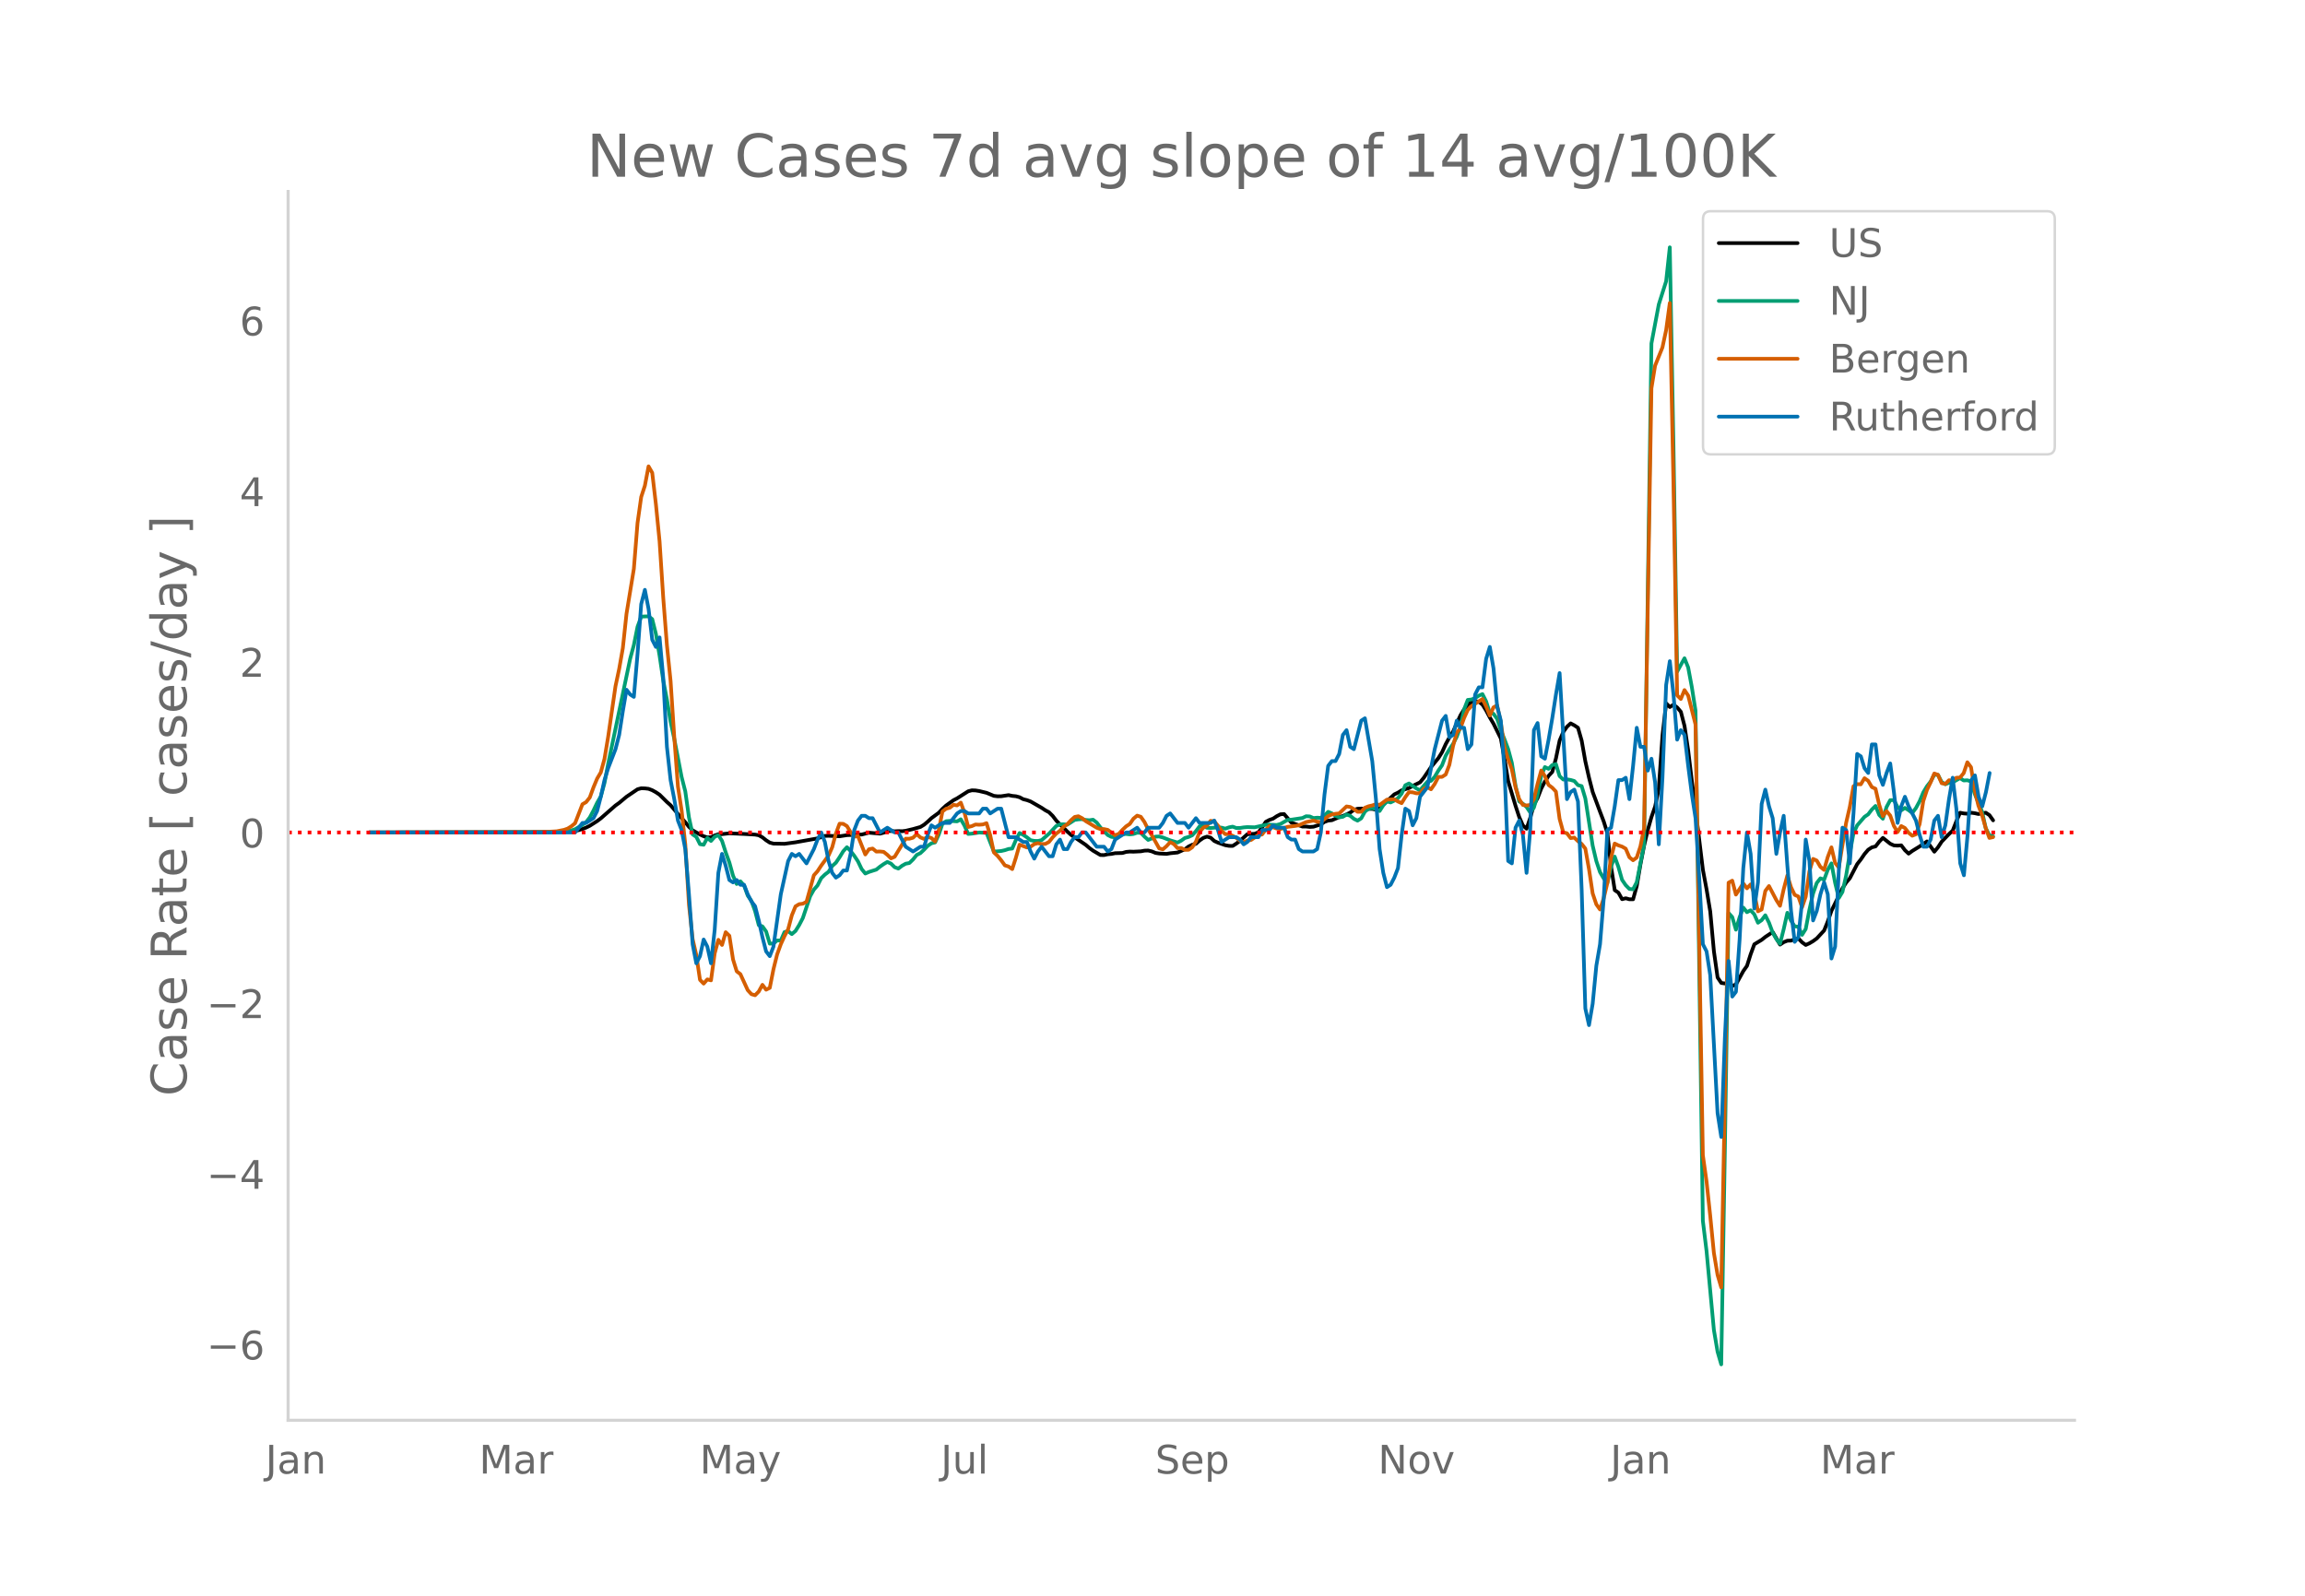 <svg height="864" viewBox="0 0 936 648" width="1248" xmlns="http://www.w3.org/2000/svg" xmlns:xlink="http://www.w3.org/1999/xlink"><defs><style>*{stroke-linecap:butt;stroke-linejoin:round}</style></defs><g id="figure_1"><path d="M0 648h936V0H0z" style="fill:#fff" id="patch_1"/><g id="axes_1"><path d="M117 576.72h725.4V77.76H117z" style="fill:none" id="patch_2"/><path clip-path="url(#pa5add0066b)" d="m149.973 338.045 74.599-.139 7.46-.325 1.492-.177 1.492-.31 1.491-.46 1.492-.578 1.492-.725 2.984-1.897 1.492-1.119 5.968-5.229 1.492-1.062 2.984-2.495 4.476-3.033 1.492-.4 1.492.044 1.492.176 1.492.566 1.492.823 1.492.998 2.984 2.955 1.492 1.327 2.984 3.54 2.984 3.374 1.492 1.848 1.492 1.415 2.984 1.7 1.492.705 1.492.48 1.492-.067 1.492-.726 1.492-.499 1.492-.044 2.984-.325 5.968.258 4.475.263 1.492.263 1.492.84 1.492 1.195 1.492.96 1.492.398 4.476.08 4.476-.612 8.952-1.597 2.984-.997 1.492-.05 4.476.207 2.984-.47 2.984-.125 1.492-.137 1.492.02 2.984-.757 4.476.398 1.492-.392 1.492-.647 1.492-.045 1.492.122 1.492-.086 1.492.053 1.492-.178 2.984-.703 2.984-.845 1.491-.907 1.492-1.256 1.492-1.411 2.984-2.189 1.492-1.585 1.492-1.367 2.984-2.144 1.492-.774 4.476-2.853 1.492-.393 1.492.053 1.492.243 2.984.719 2.984 1.24 1.492.172 1.492-.019 2.984-.46 1.492.319 1.492.144 1.492.405 1.492.803 1.492.365 1.492.554 4.476 2.57 1.492.996 1.492.8 1.492 1.481 1.492 1.942 1.492 1.543 1.492 1.375 1.492 1.546 1.492 1.292 5.968 4.07 1.492 1.277 1.492 1.088 2.983 1.763 1.492.01 1.492-.331 1.492-.128 1.492-.295 2.984-.08 1.492-.442 1.492-.136 1.492.047 2.984-.147 1.492-.28 1.492-.047 1.492.358 1.492.625 1.492.232 2.984.15 1.492-.258 2.984-.3 2.984-1.33 1.492-1.115 1.492-.721 1.492-.388 1.492-1.337 1.492-1.042 1.492-.524 1.492.421 1.492 1.361 1.492.672 2.984 1.04 1.492.26 1.492.026 1.492-.964 1.492-1.134 2.984-2.666 2.984-.166 1.492-.62 1.492-1.93 1.492-2.298 1.491-.79 1.492-.52 1.492-.993 1.492-.769 1.492-.088 2.984 3.501 4.476 1.574 1.492-.003 1.492.155 1.492-.094 2.984-.95 1.492-1.01 1.492-.526 1.492-.144 2.984-1.279 1.492-.453 1.492-.623 1.492-.758 1.492-1.091 1.492-.46 1.492-.074 2.984.156 1.492-.025 1.492.365 1.492-.5 1.492-1.691 2.984-2.68 1.492-1.393 1.492-.704 1.492-.936 2.984-.927 1.492-.857 2.984-1.461 1.492-1.812 2.984-4.403 2.984-3.626 1.491-2.404 1.492-3.274 1.492-2.73 1.492-2.368 2.984-6.596 1.492-2.411 1.492-1.833 1.492-1.11 1.492-.38 1.492.193 1.492 1.205 1.492 2.391 1.492 2.822 1.492 2.522 2.984 6.023 1.492 8.26 1.492 9.083 2.984 10.003 1.492 4.539 1.492 3.423 1.492 1.314 1.492-4.425 1.492-5.339 1.492-2.679 1.492-3.862 1.492-2.875 1.492-2.296 1.492-1.59 1.492-5.505 1.492-7.233 1.492-3.486 1.492-2.109 1.492-1.363 1.492.783 1.492.997 1.492 5.22 1.492 8.43 1.492 6.62 1.492 5.82 2.984 8.02 1.492 3.917 1.492 4.747 1.491 13.562 1.492 9.602 1.492 1.012 1.492 2.658 1.492-.375 1.492.416 1.492-.01 1.492-5.383 1.492-8.816 1.492-7.66 1.492-6.279 1.492-5.26 1.492-4.281 1.492-7.455 1.492-21.429 1.492-13.005 1.492 1.51 1.492-.96 1.492 1.14 1.492 1.758 1.492 5.768 1.492 9.976 1.492 12.444 1.492 11.507 2.984 24.447 1.492 7.966 1.492 8.998 1.492 16.178 1.492 10.612 1.492 2.198 1.492.235 1.492-.751 1.492 1.768 1.492-.65 2.984-5.416 1.492-2.11 1.492-4.703 1.492-4.066 2.984-1.8 1.492-1.193 2.984-1.972 2.984 5.09 1.491-.983 1.492-.59 1.492-.043 1.492-.532 1.492-.341 1.492 1.565 1.492 1.074 1.492-.673 1.492-.888 1.492-1.088 2.984-3.221 1.492-3.7 1.492-4.308 4.476-9.129 1.492-2.34 1.492-1.745 2.984-5.741 1.492-1.907 1.492-2.191 1.492-1.742 1.492-.966 1.492-.378 1.492-1.93 1.492-1.53 2.984 2.384 1.492.668 1.492.088 1.492-.115 1.492 1.972 1.492 1.401 1.492-1.1 2.984-1.834 2.984-2.033 2.984 4.179 1.492-1.799 1.492-2.285 2.984-3.102 1.492-1.392 1.491-3.797 1.492-3.458 1.492.287 1.492.124 1.492-.414 1.492.2 1.492.33 2.984-.529 1.492.989 1.492 2.106h0" style="fill:none;stroke:#000;stroke-linecap:round;stroke-width:1.5" id="line2d_1"/><path clip-path="url(#pa5add0066b)" d="m149.973 338.04 74.599-.098 4.476-.227 1.492-.187 1.492-.32 1.492-.474 2.983-1.772 1.492-1.1 1.492-1.927 1.492-2.787 1.492-3.15 1.492-2.579 1.492-5.418 1.492-7.823 8.952-42.716 1.492-5.523 1.492-7.427 1.492-4.138 2.984-.113 1.492 1.152 1.492 6.005 1.492 8.844 1.492 10.066 1.492 7.745 1.492 9.031 1.492 6.939 2.984 15.472 1.492 5.834 1.492 10.564 1.492 6.92 1.492.998 1.492 2.964 1.492.229 1.492-2.771 1.492 1.228 1.492-1.674 1.492-.709 1.492 2.365 1.492 4.64 1.492 4.144 1.492 5.35 1.492 3.367 1.492-1.1 1.492 1.713 1.492 4.112 1.492 2.152 1.491 4.116 1.492 5.699 1.492.51 1.492 2.081 1.492 4.945 1.492-.058 1.492-1.254 1.492.046 1.492-3.434 1.492-.37 1.492 1.186 1.492-1.272 1.492-2.394 1.492-2.86 2.984-8.862 1.492-2.661 1.492-1.716 1.492-2.95 1.492-1.453 1.492-1.133 1.492-2.353 1.492-1.34 1.492-2.219 1.492-2.44 1.492-1.622 1.492 1.529 1.492 1.946 1.492 2.251 1.492 3.114 1.492 1.837 1.492-.643 2.984-.95 1.492-1.196 1.492-1.04 1.492-.883 1.492.689 1.492 1.463 1.492.551 1.492-1.138 1.492-.842 1.492-.273 1.492-1.447 1.492-1.837 1.492-.733 1.491-1.397 1.492-1.57 1.492-1.026 1.492-.354 1.492-3.185 1.492-4.385 1.492-1.043 1.492-.125 2.984.19 1.492-.851 1.492 2.56 1.492 3.394 1.492-.124 2.984-.456 2.984.14 2.984 7.61 2.984-.24 1.492-.332 1.492-.494 1.492-.169 1.492-3.493 1.492-2.815 1.492.749 1.492.995 1.492 1.18 1.492.27 1.492.035 1.492-.342 2.984-2.588 2.984-3.177 1.492-.633 1.492-.034 1.492.154 2.984-1.94 1.492-.218 1.492-.09 1.492.335 1.492.125 1.492-.229 1.491 1.169 1.492 1.968 2.984 3.09 1.492.75 1.492.157 2.984-1.276 1.492-.063 1.492.185 1.492-.184 1.492-.503 1.492.05 1.492 1.522 1.492 1.346 1.492-.601 1.492-.725 1.492-.061 1.492.394 2.984 1.166 2.984.894 1.492-.764 1.492-1.083 1.492-.42 1.492-.683 1.492-1.65 1.492-1.987 1.492-.19 1.492.776 1.492.09 2.984-.252 1.492.114 1.492.406 1.492-.52 1.492-.292 1.492.555 1.492-.018 1.492-.239 1.492-.125 2.984.091 4.476-.997 1.491-.08 2.984.138 1.492-.4 2.984-1.688 1.492-.072 4.476-.673 1.492-.724 1.492.085 1.492.665 1.492-.153 1.492.068 1.492-.94 1.492-1.499 1.492.613 1.492.98 1.492.655 1.492-.24 1.492-.913 1.492.492 1.492 1.242 1.492.744 1.492-.933 1.492-2.721 1.492-1.19 1.492-.233 1.492.404 1.492.762 1.492-2.325 1.492-1.566 1.492.408 1.492-.729 1.492-1.015 1.492-1.841 1.492-3.386 1.492-.737 2.984 2.005 1.492.784 2.984-3.507 1.492-.34 1.492-1.62 1.492-2.549 1.491-2.153 1.492-3.902 1.492-2.54 1.492-2.237 1.492-2.88 1.492-3.985 1.492-7.182 1.492-3.822 1.492-.16 1.492-.574 1.492-.983 1.492-.641 1.492 2.944 1.492 4.703 1.492.335 1.492 2.054 1.492 4.62 1.492 3.694 1.492 3.993 1.492 5.544 1.492 9.3 1.492 6.38 1.492.936 1.492 1.32 1.492 2.22 1.492-1.93 1.492-5.065 1.492-7.897 1.492-3.527 1.492.733 1.492-1.545 1.492-.38 1.492 4.869 1.492 1.391 1.492-.072 1.492.241 1.492.428 1.492 1.686 1.492.38 1.492 4.99 2.984 19.177 1.492 6.31 1.492 4.445 1.492 2.557 1.492 1.852 1.491-6.567 1.492-4.118 1.492 4.154 1.492 5.257 1.492 2.185 1.492 1.523 1.492.143 1.492-2.89 2.984-15.22 2.984-203.525 2.984-15.837 2.984-9.43 1.492-13.781 1.492 80.61 1.492 91.681 2.984-5.42 1.492 3.734 1.492 8.004 1.492 9.523 2.984 207.19 1.492 12.22 2.984 32.07 1.492 8.83 1.492 5.158 1.492-87.99 1.492-95.289 1.492 1.648 1.492 5.116 1.492-5.03 1.492-3.941 1.492 1.863 1.492-.76 1.492 1.614 1.492 3.437 1.492-1.049 1.492-1.978 1.492 2.997 1.492 3.991 1.492 2.66 1.492 1.923 1.491-5.904 1.492-6.682 1.492 3.21 1.492 2.311 1.492.118 1.492 3.32 1.492-2.377 1.492-7.803 1.492-6.598 1.492-4.278 1.492-1.905 1.492.59 1.492-4.045 1.492-2.61 1.492 7.867 1.492 6.206 1.492-2.49 1.492-6.626 1.492-9.023 1.492-8.115 1.492-3.243 2.984-3.465 1.492-1.021 1.492-1.953 1.492-1.46 1.492 3.637 1.492 1.557 1.492-4.751 1.492-2.781 1.492-.034 1.492 2.82 1.492 1.356 1.492-1.011 1.492.922 1.492 1.146 1.492-1.998 1.492-2.761 1.492-3.587 1.492-2.494 1.492-1.915 1.492-2.812 1.492.101 1.492 2.884 1.492.916 1.492-.6 1.492-.176 2.983-1.724 1.492.967 1.492-.081 1.492.477 1.492 4.994 2.984 7.258 1.492 6.7 1.492 2.902 1.492.402h0" style="fill:none;stroke:#009e73;stroke-linecap:round;stroke-width:1.5" id="line2d_2"/><path clip-path="url(#pa5add0066b)" d="m149.973 338.04 65.647-.095 5.968-.133 4.476-.247 2.984-.588 1.492-.53 1.492-.93 1.492-1.233 2.983-7.7 1.492-.872 1.492-1.878 1.492-4.077 1.492-3.585 1.492-2.522 1.492-5.462 1.492-8.97 2.984-20.578 1.492-6.998 1.492-8.478 1.492-13.958 2.984-18.226 1.492-18.624 1.492-10.564 1.492-4.57 1.492-7.852 1.492 2.617 1.492 12.745 1.492 15.077 1.492 22.93 1.492 19.23 1.492 14.585 1.492 22.758 1.492 20.065 1.492 9.71 1.492 13.75 1.492 24.542 1.492 13.977 1.492 6.449 1.492 10.07 1.492 1.536 1.492-1.706 1.492.379 1.492-10.943 1.492-5.52 1.492 2.087 1.492-5.177 1.492 1.46 1.492 9.615 1.492 4.818 1.492 1.137 2.984 6.506 1.492 1.63 1.491.437 1.492-1.517 1.492-2.712 1.492 1.972 1.492-.74 1.492-7.548 1.492-6.03 1.492-4.116 1.492-3.3 1.492-2.826 1.492-5.614 1.492-3.66 1.492-.892 1.492-.19 1.492-.777 2.984-10.753 1.492-1.67 1.492-2.275 2.984-4.078 1.492-3.394 1.492-5.576 1.492-3.964 1.492.057 1.492.91 1.492 2.485 1.492 1.84 1.492-.285 2.984 7.491 1.492-2.124 1.492-.284 1.492 1.232 1.492-.038 1.492.152 1.492 1.195 1.492 1.441 1.492-.645 4.476-7.34 1.492.02 1.492-.417 1.492-1.442 1.492 1.328 1.491.607 1.492-.816 1.492.455 1.492 1.423 1.492-4.59 1.492-7.624 1.492-1.119 1.492-.398 1.492-1.176 1.492.228 1.492-1.12 1.492 4.06 1.492 5.84 1.492-.36 1.492-.664 1.492.095 1.492-.114 1.492-.512 1.492 4.855 1.492 7.018 1.492 1.384 1.492 1.82 1.492 2.05 1.492.473 1.492 1.043 1.492-4.646 1.492-5.273 2.984 1.138 1.492-.341 1.492-1.024 1.492-.398 1.492.379 1.492-.057 1.492-.797 1.492-1.877 1.492-1.555 1.492-1.1 1.492-1.67 1.492-1.023 1.492-1.612 1.492-1.328 1.492-.285 1.492.778 1.492 1.195 4.475 2.693 1.492.569 1.492-.019 1.492.322 2.984 2.2 1.492-.569 1.492-1.63 1.492-1.423 1.492-.986 1.492-2.143 1.492-1.233 1.492.474 1.492 2.124 1.492 2.997 1.492 2.37 2.984 5.33 1.492.398 1.492-1.29 1.492-1.63 1.492.777 1.492 1.65 1.492-.038 1.492.74 1.492-.02 1.492-1.024 1.492-2.294 1.492-3.926 1.492-1.707 1.492-.872 1.492-1.935 1.492.247 1.492 1.706 1.492 2.106 1.492 1.346 1.492.02 1.492.644 1.492.853 1.492 1.176 1.492.588 1.492-.664 1.492-.246 2.984-2.03 1.492-.208 1.492-1.935 1.491-1.479 2.984 1.005 1.492.171 2.984-.872 2.984-.36 1.492-.266 2.984-1.309 2.984-.607 1.492.455 1.492.19 2.984-2.465 1.492-.645 1.492-.285 1.492-.151 2.984-2.845 1.492.227 1.492.854 1.492 1.1 1.492-.02 1.492-1.63 1.492-.588 1.492-.342 1.492-.512 1.492.323 2.984-2.181 2.984-.114 1.492.891 1.492.664 1.492-2.446 1.492-2.03 1.492.076 1.492.398 1.492-.018 1.492-1.821 1.492-.607 1.492.815 1.492-2.143 1.492-2.882 1.491-.02 1.492-.948 1.492-3.944 1.492-7.606 1.492-5.5 1.492-1.687 1.492-4.21 1.492-3.244 1.492-1.555 4.476-2.902 1.492 3.035 1.492 3.66 1.492-3.319 1.492-.796 1.492 7.055 1.492 9.862 1.492 4.95 1.492 4.134 1.492 7.245 1.492 4.78 1.492 2.389 1.492.208 1.492-.17 1.492-2.428 1.492-6.145 1.492-5.443 1.492 2.295 1.492 3.566 1.492 1.119 1.492 1.574 1.492 11.113 1.492 5.425 1.492.398 1.492 1.953 1.492-.19 1.492 1.442 1.492 1.119 1.492 1.896 1.492 8.307 1.492 9.9 1.492 4.438 1.492 2.086 1.492-4.532 1.492-6.202 1.491-10.298 1.492-5.747 1.492.74 1.492.493 1.492.853 1.492 3.49 1.492 1.214 1.492-1.1 1.492-4.514 1.492-7.358 2.984-178.692 1.492-9.199 2.984-7.396 1.492-7.017 1.492-11.02 1.492 73.681 1.492 85.648 1.492 1.48 1.492-3.623 1.492 2.238 2.984 11.72 2.984 174.937 1.492 10.602 1.492 13.958 1.492 15.097 1.492 8.933 1.492 5.082 1.492-77.568 1.492-86.786 1.492-.815 1.492 5.651 2.984-4.532 1.492 1.991 1.492-1.593 1.492 3.622 1.492 7.302 1.492-.74 1.492-7.529 1.492-1.991 2.984 5.69 1.492 2.332 1.491-6.695 1.492-5.632 1.492 4.798 1.492 3.091 1.492.664 1.492 4.362 1.492-4.305 1.492-10.26 1.492-5.064 1.492.664 1.492 2.56 1.492 1.233 1.492-5.235 1.492-3.926 1.492 6.316 1.492 1.859 2.984-18.15 1.492-6.43 1.492-8.401 1.492-.873 1.492.095 1.492-2.484 1.492 1.043 1.492 2.56 1.492.683 1.492 6.486 1.492 4.647 1.492-2.049 1.492 1.783 1.492 4.21 1.492 2.504 1.492-2.447 1.492.797 1.492 1.915 1.492 1.214 1.492-.569 1.492-4.115 1.492-9.37 1.492-4.513 1.492-3.091 1.492-3.604 1.492.55 1.492 3.395 1.492.303 1.492-1.517 1.492.209 1.491-1.214 1.492-.076 1.492-1.783 1.492-4.419 1.492 2.01 1.492 9.313 1.492 6.24 1.492 3.906 1.492 5.235 1.492 4.02 1.492-.322h0" style="fill:none;stroke:#d55e00;stroke-linecap:round;stroke-width:1.5" id="line2d_3"/><path clip-path="url(#pa5add0066b)" d="M149.973 338.04h83.55l2.984-3.864H238l2.984-1.932 1.492-2.898 1.492-5.796 1.492-6.761 1.492-4.83 2.984-7.727 1.492-5.796 1.492-9.66 1.492-8.693 1.492 1.932 1.492.966 1.492-17.387 1.492-20.285 1.492-5.795 1.492 7.727 1.492 12.557 1.492 2.898 1.492-3.864 1.492 16.421 1.492 28.013 1.492 13.523 1.492 7.727 1.492 8.694 1.492 3.863 1.492 7.728 1.492 18.353 1.492 20.285 1.492 7.727 1.492-2.898 1.492-6.761 1.492 2.897 1.492 6.762 1.492-13.523 1.492-23.183 1.492-7.727 1.492 4.83 1.492 5.795 1.492.966 1.492-.966 1.492 1.932h1.492l1.492 3.864 1.492 2.898 1.491 1.932 1.492 5.795 1.492 6.762 1.492 5.795 1.492 1.932 1.492-3.864 2.984-21.25 2.984-13.523 1.492-2.898 1.492.966 1.492-.966 2.984 3.864 2.984-5.796 1.492-3.864 1.492-2.898 1.492 3.864 1.492 7.728 1.492 4.83 1.492 1.931 1.492-.966 1.492-1.932h1.492l1.492-6.761 1.492-9.66 1.492-3.863 1.492-1.932h1.492l1.492.966h1.492l2.984 5.795 2.984-1.931 2.984 1.931h1.492l2.984 5.796 2.984 1.932 2.984-1.932h1.491l1.492-4.83 1.492-3.863 1.492.966 2.984-1.932h2.984l2.984-3.864 1.492-.966h1.492l1.492.966h4.476l1.492-1.932h1.492l1.492 1.932 2.984-1.932h1.492l2.984 11.591h2.984l2.984 1.932h1.492l1.492 3.864 1.492 2.898 1.492-2.898 1.492-1.932 2.984 3.864h1.492l1.492-4.83 1.492-1.932 1.492 3.864h1.492l1.492-2.898 1.492-1.932h1.492l1.492-1.932h1.492l4.475 5.796h2.984l1.492 1.932 1.492-.966 1.492-3.864 4.476-2.898h1.492l2.984-1.931 1.492 1.931h1.492l1.492-1.931h4.476l1.492-1.932 1.492-2.898 1.492-.966 2.984 3.864h2.984l1.492 1.932 2.984-3.864 1.492 1.932h4.476l1.492-.966 1.492 3.863 1.492 4.83 2.984-1.932h2.984l1.492.966 1.492 1.932 1.492-.966 1.492-1.932h2.984l1.492-2.898h2.983l1.492-1.931 1.492.966h2.984l1.492 3.863 1.492.966h1.492l1.492 3.864 1.492.966h4.476l1.492-.966 1.492-6.762 1.492-15.455 1.492-11.59 1.492-1.933h1.492l1.492-2.898 1.492-7.727 1.492-1.932 1.492 6.762 1.492.966 2.984-11.592 1.492-.966 2.984 17.387 1.492 15.455 1.492 20.285 1.492 9.66 1.492 5.795 1.492-.966 1.492-2.898 1.492-3.863 1.492-13.524 1.492-10.625 1.492.966 1.492 5.796 1.492-2.898 1.492-8.694 2.984-3.863 2.984-15.455 2.983-11.592 1.492-1.932 1.492 8.694 1.492-.966 1.492-5.796 1.492 2.898h1.492l1.492 8.694 1.492-1.932 1.492-20.285 1.492-2.898h1.492l1.492-11.591 1.492-4.83 1.492 8.694 1.492 15.455 1.492 5.795 1.492 20.285 1.492 36.706 1.492.966 1.492-14.49 1.492-2.897 1.492 5.795 1.492 15.455 1.492-17.387 1.492-40.569 1.492-2.898 1.492 13.523 1.492.966 1.492-7.727 1.492-8.694 1.492-9.659 1.492-8.693 2.984 51.194 1.492-2.898 1.492-.965 1.492 4.83 1.492 35.739 1.492 48.297 1.492 6.761 1.492-8.693 1.492-15.455 1.492-8.693 1.492-18.353 1.492-28.013 1.491-.965 1.492-8.694 1.492-10.625h1.492l1.492-.966 1.492 8.693 1.492-13.523 1.492-15.455 1.492 7.728h1.492l1.492 9.659 1.492-4.83 1.492 9.66 1.492 25.114 1.492-27.046 1.492-37.672 1.492-9.66 1.492 13.524 1.492 18.353 1.492-3.864 1.492 1.932 1.492 12.557 1.492 11.591 1.492 9.66 1.492 24.148 1.492 27.047 1.492 2.897 1.492 9.66 2.984 56.024 1.492 9.66 1.492-40.57 1.492-30.91 1.492 14.49 1.492-1.933 1.492-21.25 1.492-28.978 1.492-14.49 1.492 8.694 1.492 22.216 1.492-10.625 1.492-31.876 1.492-5.795 1.492 6.761 1.492 4.83 1.492 14.489 1.492-8.694 1.491-6.761 1.492 20.285 1.492 18.352 1.492 12.558 1.492-1.932 1.492-14.49 1.492-25.114 1.492 8.694 1.492 24.148 1.492-3.864 1.492-6.761 1.492-4.83 1.492 4.83 1.492 26.08 1.492-4.83 1.492-30.91 1.492-17.386 1.492.965 1.492 13.524 1.492-20.285 1.492-24.149 1.492.966 1.492 4.83 1.492 1.932 1.492-11.591h1.492l1.492 12.557 1.492 3.864 1.492-4.83 1.492-3.864 1.492 11.591 1.492 12.558 1.492-6.762 1.492-3.864 1.492 3.864 2.984 5.796 1.492 5.795 1.492 4.83h1.492l1.492-2.898 1.492-7.727 1.492-1.932 1.492 8.693 1.492-4.83 1.492-10.625 1.492-8.693 1.491 12.557L796 350.597l1.492 4.83 1.492-16.422 1.492-22.216 1.492-1.932 1.492 8.693 1.492 3.864 1.492-5.796 1.492-7.727h0" style="fill:none;stroke:#0072b2;stroke-linecap:round;stroke-width:1.5" id="line2d_4"/><path clip-path="url(#pa5add0066b)" d="M117 338.04h725.4" style="fill:none;stroke:red;stroke-dasharray:1.5,2.475;stroke-dashoffset:0;stroke-width:1.5" id="line2d_5"/><path d="M117 576.72V77.76" style="fill:none;stroke:#d3d3d3;stroke-linecap:square;stroke-linejoin:miter;stroke-width:1.25" id="patch_3"/><path d="M117 576.72h725.4" style="fill:none;stroke:#d3d3d3;stroke-linecap:square;stroke-linejoin:miter;stroke-width:1.25" id="patch_4"/><g id="matplotlib.axis_1"><g id="xtick_1"><g style="fill:#696969" transform="matrix(.16 0 0 -.16 107.8 598.378)" id="text_1"><defs><path d="M9.813 72.906h9.859V5.078q0-13.187-5-19.14-5-5.954-16.094-5.954h-3.75v8.297h3.078q6.531 0 9.219 3.672Q9.813-4.39 9.813 5.078z" id="DejaVuSans-74"/><path d="M34.281 27.484q-10.89 0-15.093-2.484-4.204-2.484-4.204-8.5 0-4.781 3.157-7.594 3.156-2.797 8.562-2.797 7.485 0 12 5.297 4.516 5.297 4.516 14.078v2zm17.922 3.72V0H43.22v8.297Q40.14 3.328 35.547.953q-4.594-2.375-11.234-2.375-8.391 0-13.36 4.719Q6 8.016 6 15.922q0 9.219 6.172 13.906 6.187 4.688 18.437 4.688h12.61v.89q0 6.203-4.078 9.594-4.078 3.39-11.453 3.39-4.688 0-9.141-1.124-4.438-1.125-8.531-3.375v8.312q4.921 1.906 9.562 2.844 4.64.953 9.031.953 11.875 0 17.735-6.156 5.86-6.14 5.86-18.64z" id="DejaVuSans-97"/><path d="M54.89 33.016V0h-8.984v32.719q0 7.765-3.031 11.61-3.031 3.858-9.078 3.858-7.281 0-11.484-4.64-4.204-4.625-4.204-12.64V0H9.08v54.688h9.03v-8.5q3.235 4.937 7.594 7.374Q30.078 56 35.797 56q9.422 0 14.25-5.828 4.844-5.828 4.844-17.156z" id="DejaVuSans-110"/></defs><use xlink:href="#DejaVuSans-74"/><use x="29.492" xlink:href="#DejaVuSans-97"/><use x="90.771" xlink:href="#DejaVuSans-110"/></g></g><g id="xtick_2"><g style="fill:#696969" transform="matrix(.16 0 0 -.16 194.558 598.378)" id="text_2"><defs><path d="M9.813 72.906h14.703l18.593-49.61 18.703 49.61h14.704V0H66.89v64.016l-18.797-50h-9.907l-18.796 50V0H9.813z" id="DejaVuSans-77"/><path d="M41.11 46.297q-1.516.875-3.297 1.281Q36.03 48 33.89 48q-7.625 0-11.703-4.953-4.079-4.953-4.079-14.234V0H9.08v54.688h9.03v-8.5q2.844 4.984 7.375 7.39Q30.031 56 36.531 56q.922 0 2.047-.125 1.125-.11 2.484-.36z" id="DejaVuSans-114"/></defs><use xlink:href="#DejaVuSans-77"/><use x="86.279" xlink:href="#DejaVuSans-97"/><use x="147.559" xlink:href="#DejaVuSans-114"/></g></g><g id="xtick_3"><g style="fill:#696969" transform="matrix(.16 0 0 -.16 284.123 598.378)" id="text_3"><defs><path d="M32.172-5.078q-3.797-9.766-7.422-12.735-3.61-2.984-9.656-2.984H7.906v7.516h5.282q3.703 0 5.75 1.765Q21-9.766 23.483-3.219l1.61 4.094-22.11 53.813H12.5l17.094-42.766 17.093 42.766h9.516z" id="DejaVuSans-121"/></defs><use xlink:href="#DejaVuSans-77"/><use x="86.279" xlink:href="#DejaVuSans-97"/><use x="147.559" xlink:href="#DejaVuSans-121"/></g></g><g id="xtick_4"><g style="fill:#696969" transform="matrix(.16 0 0 -.16 382.02 598.378)" id="text_4"><defs><path d="M8.5 21.578v33.11h8.984V21.922q0-7.766 3.016-11.656 3.031-3.875 9.094-3.875 7.265 0 11.484 4.64 4.234 4.64 4.234 12.656v31h8.985V0h-8.984v8.406Q42.047 3.422 37.718 1q-4.313-2.422-10.032-2.422-9.421 0-14.312 5.86Q8.5 10.296 8.5 21.578zM31.11 56z" id="DejaVuSans-117"/><path d="M9.422 75.984h8.984V0H9.422z" id="DejaVuSans-108"/></defs><use xlink:href="#DejaVuSans-74"/><use x="29.492" xlink:href="#DejaVuSans-117"/><use x="92.871" xlink:href="#DejaVuSans-108"/></g></g><g id="xtick_5"><g style="fill:#696969" transform="matrix(.16 0 0 -.16 469.096 598.378)" id="text_5"><defs><path d="M53.516 70.516V60.89q-5.61 2.687-10.594 4-4.984 1.328-9.625 1.328-8.047 0-12.422-3.125t-4.375-8.89q0-4.845 2.906-7.313 2.907-2.453 11.016-3.97l5.953-1.218q11.031-2.11 16.281-7.406 5.25-5.297 5.25-14.172 0-10.61-7.11-16.078-7.093-5.469-20.812-5.469-5.172 0-11.015 1.172Q13.14.922 6.89 3.219v10.156q6-3.36 11.765-5.078 5.766-1.703 11.328-1.703 8.438 0 13.032 3.312 4.593 3.328 4.593 9.485 0 5.359-3.297 8.39-3.296 3.032-10.812 4.547L27.484 33.5q-11.03 2.188-15.968 6.875-4.922 4.688-4.922 13.047 0 9.672 6.812 15.234 6.813 5.563 18.766 5.563 5.14 0 10.453-.938 5.328-.922 10.89-2.765z" id="DejaVuSans-83"/><path d="M56.203 29.594v-4.39H14.891q.593-9.282 5.593-14.142 5-4.859 13.938-4.859 5.172 0 10.031 1.266 4.86 1.265 9.656 3.812v-8.5Q49.266.734 44.187-.344 39.11-1.422 33.892-1.422q-13.094 0-20.735 7.61-7.64 7.625-7.64 20.625 0 13.421 7.25 21.296Q20.016 56 32.328 56q11.031 0 17.453-7.11 6.422-7.093 6.422-19.296zm-8.984 2.64q-.094 7.36-4.125 11.75-4.032 4.407-10.672 4.407-7.516 0-12.031-4.25-4.516-4.25-5.203-11.97z" id="DejaVuSans-101"/><path d="M18.11 8.203v-29H9.077v75.484h9.031v-8.296q2.844 4.875 7.157 7.234Q29.594 56 35.594 56q9.968 0 16.187-7.906 6.235-7.907 6.235-20.797T51.78 6.484q-6.218-7.906-16.187-7.906-6 0-10.328 2.375-4.313 2.375-7.157 7.25zm30.578 19.094q0 9.906-4.079 15.547-4.078 5.64-11.203 5.64-7.14 0-11.218-5.64-4.079-5.64-4.079-15.547 0-9.906 4.078-15.547 4.079-5.64 11.22-5.64 7.124 0 11.202 5.64t4.078 15.547z" id="DejaVuSans-112"/></defs><use xlink:href="#DejaVuSans-83"/><use x="63.477" xlink:href="#DejaVuSans-101"/><use x="125" xlink:href="#DejaVuSans-112"/></g></g><g id="xtick_6"><g style="fill:#696969" transform="matrix(.16 0 0 -.16 559.572 598.378)" id="text_6"><defs><path d="M9.813 72.906h13.28l32.329-60.984v60.984h9.562V0h-13.28L19.39 60.984V0H9.813z" id="DejaVuSans-78"/><path d="M30.61 48.39q-7.22 0-11.422-5.64-4.204-5.64-4.204-15.453 0-9.813 4.172-15.453 4.188-5.64 11.453-5.64 7.188 0 11.375 5.655 4.203 5.672 4.203 15.438 0 9.719-4.203 15.406-4.187 5.688-11.375 5.688zm0 7.61q11.718 0 18.406-7.625 6.703-7.61 6.703-21.078 0-13.422-6.703-21.078-6.688-7.64-18.407-7.64-11.765 0-18.437 7.64-6.656 7.656-6.656 21.078 0 13.469 6.656 21.078Q18.844 56 30.609 56z" id="DejaVuSans-111"/><path d="M2.984 54.688H12.5L29.594 8.797l17.093 45.89h9.516L35.687 0H23.485z" id="DejaVuSans-118"/></defs><use xlink:href="#DejaVuSans-78"/><use x="74.805" xlink:href="#DejaVuSans-111"/><use x="135.986" xlink:href="#DejaVuSans-118"/></g></g><g id="xtick_7"><g style="fill:#696969" transform="matrix(.16 0 0 -.16 653.865 598.378)" id="text_7"><use xlink:href="#DejaVuSans-74"/><use x="29.492" xlink:href="#DejaVuSans-97"/><use x="90.771" xlink:href="#DejaVuSans-110"/></g></g><g id="xtick_8"><g style="fill:#696969" transform="matrix(.16 0 0 -.16 739.13 598.378)" id="text_8"><use xlink:href="#DejaVuSans-77"/><use x="86.279" xlink:href="#DejaVuSans-97"/><use x="147.559" xlink:href="#DejaVuSans-114"/></g></g></g><g id="matplotlib.axis_2"><g id="ytick_1"><g style="fill:#696969" transform="matrix(.16 0 0 -.16 83.912 552.03)" id="text_9"><defs><path d="M10.594 35.5h62.593v-8.297H10.594z" id="DejaVuSans-8722"/><path d="M33.016 40.375q-6.641 0-10.532-4.547-3.875-4.531-3.875-12.437 0-7.86 3.875-12.438 3.891-4.562 10.532-4.562 6.64 0 10.515 4.562 3.875 4.578 3.875 12.438 0 7.906-3.875 12.437-3.875 4.547-10.515 4.547zm19.578 30.922v-8.984q-3.719 1.75-7.5 2.671-3.782.938-7.5.938-9.766 0-14.922-6.594-5.14-6.594-5.875-19.922 2.875 4.25 7.219 6.516 4.359 2.266 9.578 2.266 10.984 0 17.36-6.672 6.374-6.657 6.374-18.125 0-11.235-6.64-18.032-6.641-6.78-17.672-6.78-12.657 0-19.344 9.687-6.688 9.703-6.688 28.109 0 17.281 8.204 27.563 8.203 10.28 22.015 10.28 3.719 0 7.5-.734t7.89-2.187z" id="DejaVuSans-54"/></defs><use xlink:href="#DejaVuSans-8722"/><use x="83.789" xlink:href="#DejaVuSans-54"/></g></g><g id="ytick_2"><g style="fill:#696969" transform="matrix(.16 0 0 -.16 83.912 482.726)" id="text_10"><defs><path d="M37.797 64.313 12.89 25.39h24.906zm-2.594 8.593H47.61V25.391h10.407v-8.203H47.609V0h-9.812v17.188H4.89v9.515z" id="DejaVuSans-52"/></defs><use xlink:href="#DejaVuSans-8722"/><use x="83.789" xlink:href="#DejaVuSans-52"/></g></g><g id="ytick_3"><g style="fill:#696969" transform="matrix(.16 0 0 -.16 83.912 413.422)" id="text_11"><defs><path d="M19.188 8.297h34.421V0H7.33v8.297q5.609 5.812 15.296 15.594 9.703 9.797 12.188 12.64 4.734 5.313 6.609 9 1.89 3.688 1.89 7.25 0 5.813-4.078 9.469-4.078 3.672-10.625 3.672-4.64 0-9.797-1.61-5.14-1.609-11-4.89v9.969Q13.767 71.78 18.938 73q5.188 1.219 9.485 1.219 11.328 0 18.062-5.672 6.735-5.656 6.735-15.125 0-4.5-1.688-8.531-1.672-4.016-6.125-9.485-1.218-1.422-7.765-8.187-6.532-6.766-18.453-18.922z" id="DejaVuSans-50"/></defs><use xlink:href="#DejaVuSans-8722"/><use x="83.789" xlink:href="#DejaVuSans-50"/></g></g><g id="ytick_4"><g style="fill:#696969" transform="matrix(.16 0 0 -.16 97.32 344.118)" id="text_12"><defs><path d="M31.781 66.406q-7.61 0-11.453-7.5Q16.5 51.422 16.5 36.375q0-14.984 3.828-22.484 3.844-7.5 11.453-7.5 7.672 0 11.5 7.5 3.844 7.5 3.844 22.484 0 15.047-3.844 22.531-3.828 7.5-11.5 7.5zm0 7.813q12.266 0 18.735-9.703 6.468-9.688 6.468-28.141 0-18.406-6.468-28.11-6.47-9.687-18.735-9.687-12.25 0-18.718 9.688-6.47 9.703-6.47 28.109 0 18.453 6.47 28.14Q19.53 74.22 31.78 74.22z" id="DejaVuSans-48"/></defs><use xlink:href="#DejaVuSans-48"/></g></g><g id="ytick_5"><use xlink:href="#DejaVuSans-50" style="fill:#696969" transform="matrix(.16 0 0 -.16 97.32 274.814)" id="text_13"/></g><g id="ytick_6"><use xlink:href="#DejaVuSans-52" style="fill:#696969" transform="matrix(.16 0 0 -.16 97.32 205.51)" id="text_14"/></g><g id="ytick_7"><use xlink:href="#DejaVuSans-54" style="fill:#696969" transform="matrix(.16 0 0 -.16 97.32 136.206)" id="text_15"/></g><g style="fill:#696969" transform="matrix(0 -.2 -.2 0 75.753 445.117)" id="text_16"><defs><path d="M64.406 67.281v-10.39q-4.984 4.64-10.625 6.922-5.64 2.296-11.984 2.296-12.5 0-19.14-7.64-6.641-7.64-6.641-22.094 0-14.406 6.64-22.047 6.64-7.64 19.14-7.64 6.345 0 11.985 2.296 5.64 2.297 10.625 6.938V5.609Q59.234 2.094 53.437.33q-5.78-1.75-12.218-1.75-16.563 0-26.094 10.124-9.516 10.14-9.516 27.672 0 17.578 9.516 27.703 9.531 10.14 26.094 10.14 6.531 0 12.312-1.734 5.797-1.734 10.875-5.203z" id="DejaVuSans-67"/><path d="M44.281 53.078v-8.5q-3.797 1.953-7.906 2.922-4.094.984-8.5.984-6.688 0-10.031-2.047-3.344-2.046-3.344-6.156 0-3.125 2.39-4.906 2.391-1.781 9.626-3.39l3.078-.688q9.562-2.047 13.593-5.781 4.032-3.735 4.032-10.422 0-7.625-6.032-12.078-6.03-4.438-16.578-4.438-4.39 0-9.156.86Q10.688.296 5.422 2v9.281q4.984-2.594 9.812-3.89 4.829-1.282 9.579-1.282 6.343 0 9.75 2.172 3.421 2.172 3.421 6.125 0 3.656-2.468 5.61-2.453 1.953-10.813 3.765l-3.125.735q-8.344 1.75-12.062 5.39-3.704 3.64-3.704 9.985 0 7.718 5.47 11.906Q16.75 56 26.811 56q4.97 0 9.36-.734 4.406-.72 8.11-2.188z" id="DejaVuSans-115"/><path d="M44.39 34.188q3.172-1.079 6.172-4.594 3-3.516 6.032-9.672L66.609 0H56l-9.313 18.703q-3.624 7.328-7.015 9.719-3.39 2.39-9.25 2.39h-10.75V0h-9.86v72.906h22.266q12.5 0 18.656-5.234 6.157-5.219 6.157-15.766 0-6.89-3.203-11.437-3.204-4.532-9.297-6.282zM19.673 64.797V38.922h12.406q7.125 0 10.766 3.297 3.64 3.297 3.64 9.687 0 6.39-3.64 9.64-3.64 3.25-10.766 3.25z" id="DejaVuSans-82"/><path d="M18.313 70.219V54.688h18.5v-6.985h-18.5V18.016q0-6.688 1.828-8.594 1.828-1.906 7.453-1.906h9.218V0h-9.218q-10.407 0-14.36 3.875-3.953 3.89-3.953 14.14v29.688H2.687v6.984h6.594V70.22z" id="DejaVuSans-116"/><path d="M8.594 75.984h20.703V69H17.578V-6.203h11.719v-6.984H8.594z" id="DejaVuSans-91"/><path d="M48.781 52.594v-8.407q-3.812 2.11-7.64 3.157-3.828 1.047-7.735 1.047-8.75 0-13.593-5.547-4.829-5.532-4.829-15.547 0-10.016 4.829-15.563 4.843-5.53 13.593-5.53 3.907 0 7.735 1.046 3.828 1.047 7.64 3.156V2.094Q45.016.344 40.984-.531q-4.015-.89-8.562-.89-12.36 0-19.64 7.765-7.266 7.765-7.266 20.953 0 13.375 7.343 21.031Q20.22 56 33.016 56q4.14 0 8.093-.86 3.953-.843 7.672-2.546z" id="DejaVuSans-99"/><path d="M25.39 72.906h8.297L8.297-9.28H0z" id="DejaVuSans-47"/><path d="M45.406 46.39v29.594h8.985V0h-8.985v8.203Q42.578 3.328 38.25.953q-4.313-2.375-10.375-2.375-9.906 0-16.14 7.906-6.22 7.922-6.22 20.813 0 12.89 6.22 20.797Q17.968 56 27.874 56q6.063 0 10.375-2.375 4.328-2.36 7.156-7.234zm-30.61-19.093q0-9.906 4.079-15.547 4.078-5.64 11.203-5.64 7.125 0 11.219 5.64 4.11 5.64 4.11 15.547 0 9.906-4.11 15.547-4.094 5.64-11.219 5.64-7.125 0-11.203-5.64-4.078-5.64-4.078-15.547z" id="DejaVuSans-100"/><path d="M30.422 75.984v-89.171H9.719v6.984H21.39V69H9.719v6.984z" id="DejaVuSans-93"/></defs><use xlink:href="#DejaVuSans-67"/><use x="69.824" xlink:href="#DejaVuSans-97"/><use x="131.104" xlink:href="#DejaVuSans-115"/><use x="183.203" xlink:href="#DejaVuSans-101"/><use x="244.727" xlink:href="#DejaVuSans-32"/><use x="276.514" xlink:href="#DejaVuSans-82"/><use x="343.746" xlink:href="#DejaVuSans-97"/><use x="405.025" xlink:href="#DejaVuSans-116"/><use x="444.234" xlink:href="#DejaVuSans-101"/><use x="505.758" xlink:href="#DejaVuSans-32"/><use x="537.545" xlink:href="#DejaVuSans-91"/><use x="576.559" xlink:href="#DejaVuSans-32"/><use x="608.346" xlink:href="#DejaVuSans-99"/><use x="663.326" xlink:href="#DejaVuSans-97"/><use x="724.605" xlink:href="#DejaVuSans-115"/><use x="776.705" xlink:href="#DejaVuSans-101"/><use x="838.229" xlink:href="#DejaVuSans-115"/><use x="890.328" xlink:href="#DejaVuSans-47"/><use x="924.02" xlink:href="#DejaVuSans-100"/><use x="987.496" xlink:href="#DejaVuSans-97"/><use x="1048.775" xlink:href="#DejaVuSans-121"/><use x="1107.955" xlink:href="#DejaVuSans-32"/><use x="1139.742" xlink:href="#DejaVuSans-93"/></g></g><g style="fill:#696969" transform="matrix(.24 0 0 -.24 238.224 71.76)" id="text_17"><defs><path d="M4.203 54.688h8.985l11.234-42.672 11.172 42.672h10.593l11.235-42.672 11.187 42.672h8.985L63.28 0H52.688L40.922 44.828 29.109 0H18.5z" id="DejaVuSans-119"/><path d="M8.203 72.906h46.875v-4.203L28.61 0H18.312L43.22 64.594H8.203z" id="DejaVuSans-55"/><path d="M45.406 27.984q0 9.766-4.031 15.125-4.016 5.375-11.297 5.375-7.219 0-11.25-5.375-4.031-5.359-4.031-15.125 0-9.718 4.031-15.093t11.25-5.375q7.281 0 11.297 5.375 4.031 5.375 4.031 15.093zm8.985-21.203q0-13.953-6.203-20.765Q42-20.797 29.203-20.797q-4.734 0-8.937.703-4.203.703-8.157 2.172v8.735q3.954-2.141 7.813-3.157 3.86-1.031 7.86-1.031 8.843 0 13.234 4.61 4.39 4.609 4.39 13.937v4.453q-2.781-4.844-7.125-7.234Q33.938 0 27.875 0 17.828 0 11.672 7.656q-6.156 7.672-6.156 20.328 0 12.688 6.156 20.344Q17.828 56 27.875 56q6.063 0 10.406-2.39 4.344-2.391 7.125-7.22v8.297h8.985z" id="DejaVuSans-103"/><path d="M37.11 75.984V68.5h-8.594q-4.828 0-6.72-1.953-1.874-1.953-1.874-7.031v-4.828h14.797v-6.985H19.922V0H10.89v47.703H2.297v6.984h8.594V58.5q0 9.125 4.25 13.297 4.25 4.187 13.468 4.187z" id="DejaVuSans-102"/><path d="M12.406 8.297h16.11v55.625l-17.532-3.516v8.985l17.438 3.515h9.86V8.296H54.39V0H12.406z" id="DejaVuSans-49"/><path d="M9.813 72.906h9.859V42.094L52.39 72.906h12.703L28.906 38.922 67.672 0H54.688L19.672 35.11V0h-9.86z" id="DejaVuSans-75"/></defs><use xlink:href="#DejaVuSans-78"/><use x="74.805" xlink:href="#DejaVuSans-101"/><use x="136.328" xlink:href="#DejaVuSans-119"/><use x="218.115" xlink:href="#DejaVuSans-32"/><use x="249.902" xlink:href="#DejaVuSans-67"/><use x="319.727" xlink:href="#DejaVuSans-97"/><use x="381.006" xlink:href="#DejaVuSans-115"/><use x="433.105" xlink:href="#DejaVuSans-101"/><use x="494.629" xlink:href="#DejaVuSans-115"/><use x="546.729" xlink:href="#DejaVuSans-32"/><use x="578.516" xlink:href="#DejaVuSans-55"/><use x="642.139" xlink:href="#DejaVuSans-100"/><use x="705.615" xlink:href="#DejaVuSans-32"/><use x="737.402" xlink:href="#DejaVuSans-97"/><use x="798.682" xlink:href="#DejaVuSans-118"/><use x="857.861" xlink:href="#DejaVuSans-103"/><use x="921.338" xlink:href="#DejaVuSans-32"/><use x="953.125" xlink:href="#DejaVuSans-115"/><use x="1005.225" xlink:href="#DejaVuSans-108"/><use x="1033.008" xlink:href="#DejaVuSans-111"/><use x="1094.189" xlink:href="#DejaVuSans-112"/><use x="1157.666" xlink:href="#DejaVuSans-101"/><use x="1219.189" xlink:href="#DejaVuSans-32"/><use x="1250.977" xlink:href="#DejaVuSans-111"/><use x="1312.158" xlink:href="#DejaVuSans-102"/><use x="1347.363" xlink:href="#DejaVuSans-32"/><use x="1379.15" xlink:href="#DejaVuSans-49"/><use x="1442.773" xlink:href="#DejaVuSans-52"/><use x="1506.396" xlink:href="#DejaVuSans-32"/><use x="1538.184" xlink:href="#DejaVuSans-97"/><use x="1599.463" xlink:href="#DejaVuSans-118"/><use x="1658.643" xlink:href="#DejaVuSans-103"/><use x="1722.119" xlink:href="#DejaVuSans-47"/><use x="1755.811" xlink:href="#DejaVuSans-49"/><use x="1819.434" xlink:href="#DejaVuSans-48"/><use x="1883.057" xlink:href="#DejaVuSans-48"/><use x="1946.68" xlink:href="#DejaVuSans-75"/></g><g id="legend_1"><path d="M694.75 184.5H831.2q3.2 0 3.2-3.2V88.96q0-3.2-3.2-3.2H694.75q-3.2 0-3.2 3.2v92.34q0 3.2 3.2 3.2z" style="fill:none;opacity:.8;stroke:#ccc;stroke-linejoin:miter" id="patch_5"/><path d="M697.95 98.718h32" style="fill:none;stroke:#000;stroke-linecap:round;stroke-width:1.5" id="line2d_6"/><g style="fill:#696969" transform="matrix(.16 0 0 -.16 742.75 104.317)" id="text_18"><defs><path d="M8.688 72.906h9.921V28.61q0-11.718 4.235-16.875 4.25-5.14 13.781-5.14 9.469 0 13.719 5.14 4.25 5.157 4.25 16.875v44.297H64.5V27.391q0-14.25-7.063-21.532-7.046-7.28-20.812-7.28-13.828 0-20.89 7.28-7.047 7.282-7.047 21.532z" id="DejaVuSans-85"/></defs><use xlink:href="#DejaVuSans-85"/><use x="73.193" xlink:href="#DejaVuSans-83"/></g><path d="M697.95 122.203h32" style="fill:none;stroke:#009e73;stroke-linecap:round;stroke-width:1.5" id="line2d_8"/><g style="fill:#696969" transform="matrix(.16 0 0 -.16 742.75 127.802)" id="text_19"><use xlink:href="#DejaVuSans-78"/><use x="74.805" xlink:href="#DejaVuSans-74"/></g><path d="M697.95 145.688h32" style="fill:none;stroke:#d55e00;stroke-linecap:round;stroke-width:1.5" id="line2d_10"/><g style="fill:#696969" transform="matrix(.16 0 0 -.16 742.75 151.287)" id="text_20"><defs><path d="M19.672 34.813V8.108H35.5q7.953 0 11.781 3.297 3.844 3.297 3.844 10.078 0 6.844-3.844 10.078-3.828 3.25-11.781 3.25zm0 29.984V42.828h14.61q7.218 0 10.75 2.703 3.546 2.719 3.546 8.282 0 5.515-3.547 8.25-3.531 2.734-10.75 2.734zm-9.86 8.11h25.204q11.28 0 17.375-4.688Q58.5 63.53 58.5 54.89q0-6.703-3.125-10.657-3.125-3.953-9.188-4.922 7.282-1.562 11.313-6.53 4.031-4.954 4.031-12.376 0-9.765-6.64-15.093Q48.25 0 35.984 0H9.812z" id="DejaVuSans-66"/></defs><use xlink:href="#DejaVuSans-66"/><use x="68.604" xlink:href="#DejaVuSans-101"/><use x="130.127" xlink:href="#DejaVuSans-114"/><use x="169.49" xlink:href="#DejaVuSans-103"/><use x="232.967" xlink:href="#DejaVuSans-101"/><use x="294.49" xlink:href="#DejaVuSans-110"/></g><path d="M697.95 169.173h32" style="fill:none;stroke:#0072b2;stroke-linecap:round;stroke-width:1.5" id="line2d_12"/><g style="fill:#696969" transform="matrix(.16 0 0 -.16 742.75 174.773)" id="text_21"><defs><path d="M54.89 33.016V0h-8.984v32.719q0 7.765-3.031 11.61-3.031 3.858-9.078 3.858-7.281 0-11.484-4.64-4.204-4.625-4.204-12.64V0H9.08v75.984h9.03V46.188q3.235 4.937 7.594 7.374Q30.078 56 35.797 56q9.422 0 14.25-5.828 4.844-5.828 4.844-17.156z" id="DejaVuSans-104"/></defs><use xlink:href="#DejaVuSans-82"/><use x="64.982" xlink:href="#DejaVuSans-117"/><use x="128.361" xlink:href="#DejaVuSans-116"/><use x="167.57" xlink:href="#DejaVuSans-104"/><use x="230.949" xlink:href="#DejaVuSans-101"/><use x="292.473" xlink:href="#DejaVuSans-114"/><use x="333.586" xlink:href="#DejaVuSans-102"/><use x="368.791" xlink:href="#DejaVuSans-111"/><use x="429.973" xlink:href="#DejaVuSans-114"/><use x="469.336" xlink:href="#DejaVuSans-100"/></g></g></g></g><defs><clipPath id="pa5add0066b"><path d="M117 77.76h725.4v498.96H117z"/></clipPath></defs></svg>